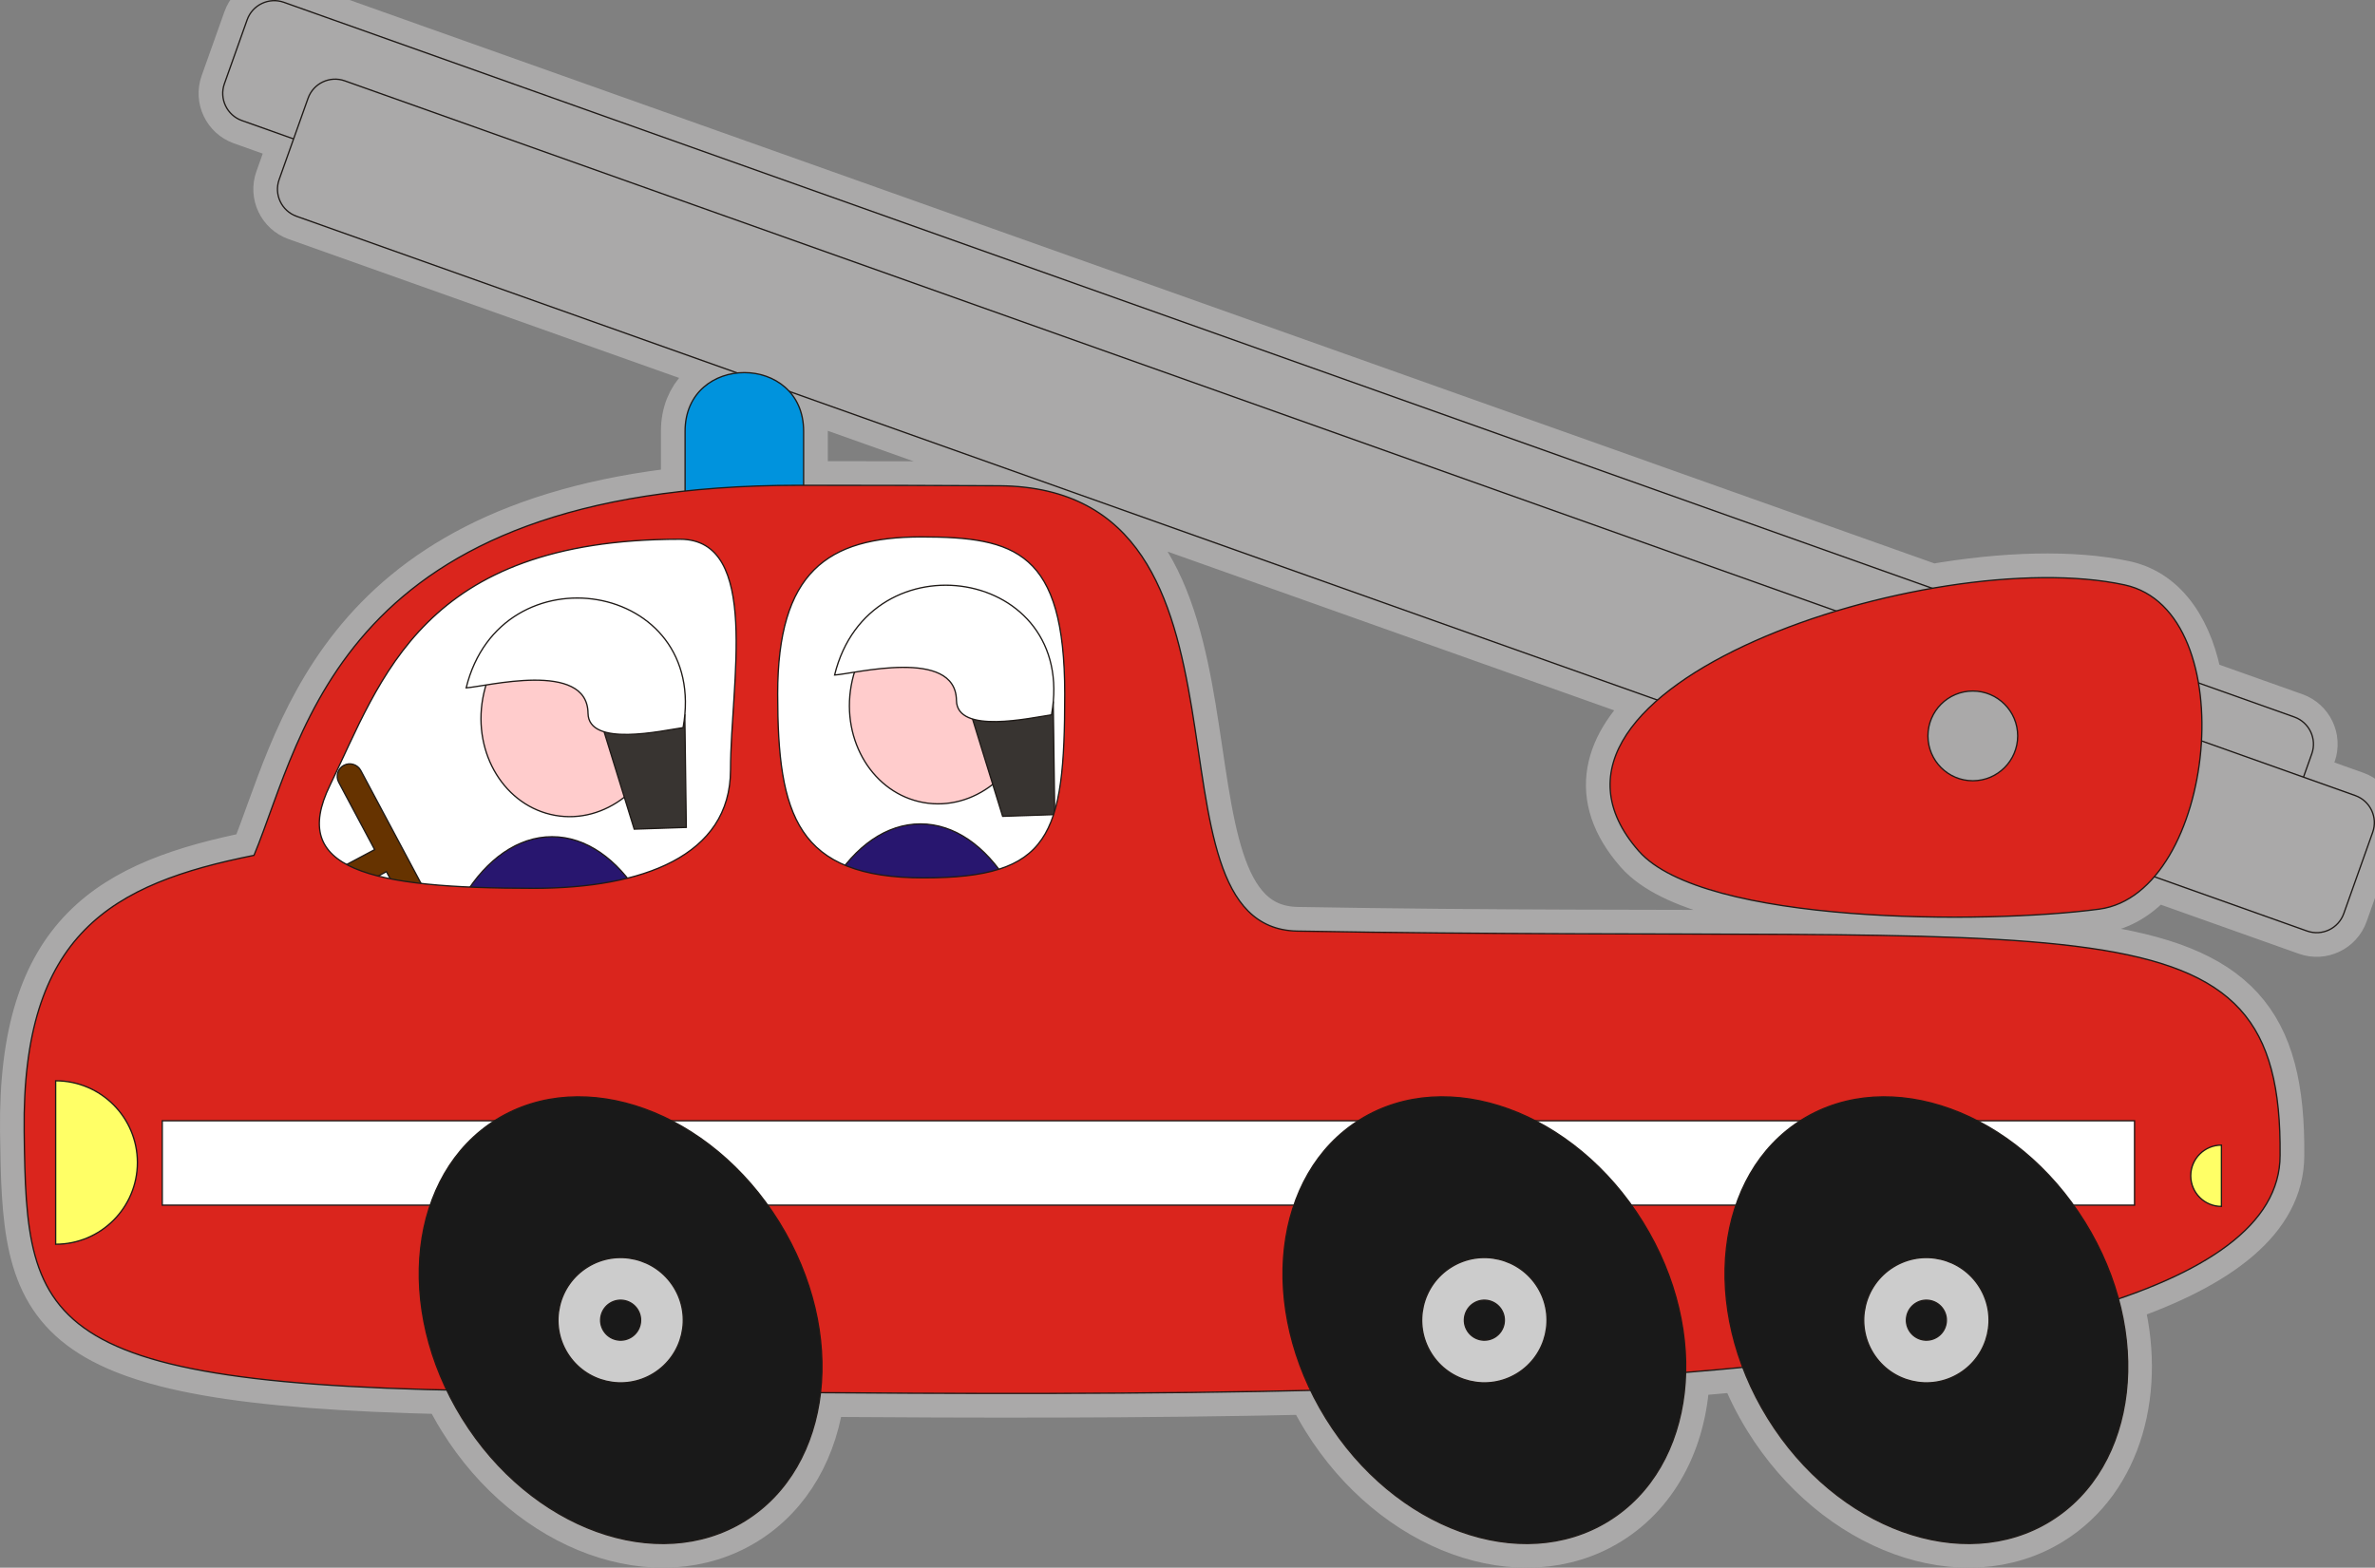 <svg version="1.1" xmlns="http://www.w3.org/2000/svg" xmlns:xlink="http://www.w3.org/1999/xlink" width="138.604" height="91.515" viewBox="0,0,138.604,91.515"><rect x="0" y="0" width="138.604" height="91.515" fill="#808080" stroke="none"/><g transform="translate(-170.014,-134.923)"><g data-paper-data="{&quot;isPaintingLayer&quot;:true}" fill-rule="evenodd" stroke-linecap="butt" stroke-linejoin="miter" stroke-miterlimit="10" stroke-dasharray="" stroke-dashoffset="0" style="mix-blend-mode: normal"><path d="M186.581,135.058l96.196,34.207c4.151,-0.722 8.206,-0.851 11.227,-0.198c2.438,0.527 3.824,2.862 4.312,5.723l5.595,1.99c0.87,0.309 1.329,1.274 1.02,2.144l-0.486,1.366l3.019,1.074c0.87,0.309 1.329,1.274 1.019,2.144l-1.687,4.745c-0.31,0.87 -1.274,1.328 -2.144,1.019l-8.913,-3.169c-0.882,1.029 -1.959,1.724 -3.209,1.892c-6.698,0.896 -23.116,0.88 -26.868,-3.381c-2.813,-3.193 -1.857,-6.252 1.081,-8.822l-50.662,-18.015c0.508,0.56 0.833,1.335 0.833,2.323v3.155c3.979,0 7.798,0.006 11.461,0.027c16.421,0.173 7.646,25.784 17.334,25.996c46.641,0.815 57.523,-2.536 57.371,13.091c0,3.667 -3.565,6.379 -9.434,8.381c1.429,5.249 0.005,10.497 -3.955,12.95c-5.105,3.162 -12.493,0.483 -16.498,-5.982c-0.599,-0.968 -1.088,-1.965 -1.47,-2.973c-1.097,0.105 -2.209,0.203 -3.335,0.295c-0.089,3.644 -1.627,6.884 -4.493,8.66c-5.105,3.162 -12.493,0.483 -16.497,-5.982c-0.331,-0.534 -0.628,-1.078 -0.892,-1.627c-9.903,0.226 -19.833,0.194 -28.606,0.134c-0.361,3.154 -1.86,5.894 -4.412,7.475c-5.105,3.162 -12.493,0.483 -16.497,-5.982c-0.335,-0.541 -0.636,-1.092 -0.903,-1.649c-24.117,-0.537 -24.529,-4.423 -24.661,-15.088c-0.143,-11.558 5.099,-14.462 13.412,-16.126c2.687,-6.481 4.654,-19.06 25.158,-21.266v-3.49c0,-2.103 1.467,-3.236 3.05,-3.402l-25.723,-9.147c-0.87,-0.309 -1.328,-1.274 -1.019,-2.144l0.844,-2.372l-3.019,-1.074c-0.87,-0.309 -1.329,-1.274 -1.019,-2.144l1.33,-3.738c0.309,-0.87 1.274,-1.329 2.144,-1.019z" fill="#ffffff" stroke="#aaa9a9" stroke-width="2.822"/><g stroke="#1f1a17" stroke-width="0.076"><path d="M186.582,135.058l117.329,41.722c0.87,0.309 1.329,1.274 1.019,2.144l-1.329,3.738c-0.309,0.87 -1.274,1.329 -2.144,1.019l-117.329,-41.722c-0.87,-0.309 -1.329,-1.274 -1.019,-2.144l1.329,-3.738c0.309,-0.87 1.274,-1.329 2.144,-1.019z" fill="#aaa9a9"/><path d="M187.323,147.55c-0.874,-0.311 -1.33,-1.271 -1.019,-2.144l1.687,-4.745c0.311,-0.874 1.271,-1.33 2.144,-1.019l117.329,41.722c0.874,0.311 1.33,1.271 1.019,2.144l-1.687,4.745c-0.311,0.874 -1.271,1.33 -2.144,1.019z" fill="#aaa9a9"/><path d="M216.501,194.745c0,-6.476 3.237,-11.725 7.231,-11.725c3.993,0 7.231,5.249 7.231,11.725c0,6.476 -3.237,11.725 -7.231,11.725c-3.993,0 -7.231,-5.249 -7.231,-11.725z" fill="#28166f"/><path d="M219.691,174.939c0.585,-3.25 3.419,-5.46 6.331,-4.936c2.912,0.524 4.799,3.583 4.214,6.833c-0.585,3.25 -3.419,5.46 -6.331,4.936c-2.912,-0.524 -4.799,-3.583 -4.214,-6.833z" fill="#ffcccc"/><path d="M228.528,182.577l-1.884,-6.095l4.837,-0.569l0.086,6.563z" fill="#383431"/><path d="M218.721,174.328c2.015,-8.214 14.205,-6.271 12.659,2.324c-1.206,0.172 -5.523,1.164 -5.548,-0.843c-0.039,-3.11 -6.008,-1.539 -7.11,-1.481z" fill="#ffffff"/><path d="M195,195.493c0,-6.476 3.237,-11.725 7.231,-11.725c3.993,0 7.231,5.249 7.231,11.725c0,6.476 -3.237,11.725 -7.231,11.725c-3.993,0 -7.231,-5.249 -7.231,-11.725z" fill="#28166f"/><path d="M198.19,175.687c0.585,-3.25 3.419,-5.46 6.331,-4.936c2.912,0.524 4.799,3.583 4.214,6.833c-0.585,3.25 -3.419,5.46 -6.331,4.936c-2.912,-0.524 -4.799,-3.583 -4.214,-6.833z" fill="#ffcccc"/><path d="M207.027,183.325l-1.884,-6.095l4.837,-0.569l0.086,6.563z" fill="#383431"/><path d="M197.22,175.076c2.015,-8.214 14.204,-6.271 12.659,2.324c-1.206,0.172 -5.523,1.164 -5.548,-0.843c-0.039,-3.11 -6.008,-1.539 -7.11,-1.481z" fill="#ffffff"/><path d="M216.913,160.098v6.031h-6.918v-6.031c0,-4.566 6.918,-4.565 6.918,0z" fill="#0093dd"/><path d="M190.081,179.6h0c0.354,-0.189 0.798,-0.054 0.987,0.3l4.882,9.153c0.189,0.354 0.054,0.798 -0.3,0.987l-0,0c-0.354,0.189 -0.798,0.054 -0.987,-0.3l-2.098,-3.933l-5.196,2.772l-0.687,-1.287l5.196,-2.772l-2.098,-3.933c-0.189,-0.354 -0.054,-0.798 0.3,-0.987z" fill="#663300"/><path d="M303.079,202.367c0,16.231 -69.821,13.768 -100.431,13.768c-30.61,0 -31.08,-3.597 -31.223,-15.155c-0.143,-11.557 5.099,-14.462 13.412,-16.126c2.951,-7.12 5.032,-21.601 31.777,-21.601c4.087,0 8.005,0.006 11.759,0.027c16.421,0.173 7.646,25.784 17.334,25.996c46.641,0.815 57.523,-2.536 57.371,13.091zM223.776,166.267c5.501,0 8.376,0.854 8.376,9.164c0,8.31 -0.832,10.739 -8.233,10.739c-7.401,0 -8.52,-3.647 -8.52,-10.739c0,-7.092 2.875,-9.164 8.377,-9.164zM212.647,179.866c0,5.037 -5.167,6.913 -11.478,6.913c-9.623,0 -14.293,-1.098 -11.9,-6.011c3.011,-6.18 5.355,-14.366 20.426,-14.366c4.741,0 2.952,8.426 2.952,13.464z" fill="#da251d"/><path d="M173.262,198.015c2.635,0 4.771,2.137 4.771,4.771c0,2.635 -2.137,4.771 -4.771,4.771v-4.771z" fill="#ffff66"/><path d="M299.655,203.56v1.79c-0.988,0 -1.79,-0.801 -1.79,-1.79c0,-0.988 0.802,-1.79 1.79,-1.79z" fill="#ffff66"/><path d="M179.484,205.275v-4.926h115.101v4.926z" fill="#ffffff"/><path d="M196.988,217.717c-4.005,-6.466 -3.113,-14.272 1.993,-17.435c5.106,-3.163 12.492,-0.484 16.497,5.982c4.005,6.466 3.113,14.272 -1.993,17.435c-5.106,3.163 -12.492,0.484 -16.497,-5.982z" fill="#191919"/><path d="M203.125,213.917c-1.064,-1.717 -0.534,-3.971 1.183,-5.035c1.717,-1.064 3.971,-0.534 5.035,1.183c1.064,1.717 0.534,3.971 -1.183,5.035c-1.717,1.064 -3.971,0.534 -5.035,-1.183z" fill="#cccccc"/><path d="M205.241,212.605c-0.339,-0.548 -0.17,-1.267 0.378,-1.607c0.548,-0.339 1.267,-0.17 1.607,0.378c0.339,0.548 0.17,1.267 -0.378,1.607c-0.548,0.339 -1.267,0.17 -1.607,-0.378z" fill="#191919"/><path d="M247.396,217.717c-4.005,-6.466 -3.113,-14.272 1.993,-17.435c5.106,-3.163 12.492,-0.484 16.497,5.982c4.005,6.466 3.113,14.272 -1.993,17.435c-5.106,3.163 -12.492,0.484 -16.497,-5.982z" fill="#191919"/><path d="M253.532,213.917c-1.064,-1.717 -0.534,-3.971 1.183,-5.035c1.717,-1.064 3.971,-0.534 5.035,1.183c1.064,1.717 0.534,3.971 -1.183,5.035c-1.717,1.064 -3.971,0.534 -5.035,-1.183z" fill="#cccccc"/><path d="M255.649,212.605c-0.339,-0.548 -0.17,-1.267 0.378,-1.607c0.548,-0.339 1.267,-0.17 1.607,0.378c0.339,0.548 0.17,1.267 -0.378,1.607c-0.548,0.339 -1.267,0.17 -1.607,-0.378z" fill="#191919"/><path d="M273.192,217.717c-4.005,-6.466 -3.113,-14.272 1.993,-17.435c5.106,-3.163 12.492,-0.484 16.497,5.982c4.005,6.466 3.113,14.272 -1.993,17.435c-5.106,3.163 -12.492,0.484 -16.497,-5.982z" fill="#191919"/><path d="M279.328,213.917c-1.064,-1.717 -0.534,-3.971 1.183,-5.035c1.717,-1.064 3.971,-0.534 5.035,1.183c1.064,1.717 0.534,3.971 -1.183,5.035c-1.717,1.064 -3.971,0.534 -5.035,-1.183z" fill="#cccccc"/><path d="M281.445,212.605c-0.339,-0.548 -0.17,-1.267 0.378,-1.607c0.548,-0.339 1.267,-0.17 1.607,0.378c0.339,0.548 0.17,1.267 -0.378,1.607c-0.548,0.339 -1.267,0.17 -1.607,-0.378z" fill="#191919"/><path d="M294.004,169.067c7.018,1.517 5.332,18.016 -1.475,18.927c-6.698,0.896 -23.116,0.88 -26.868,-3.381c-8.453,-9.596 17.107,-17.975 28.343,-15.546z" fill="#da251d"/><path d="M282.528,177.882c0,-1.446 1.172,-2.619 2.619,-2.619c1.446,0 2.619,1.172 2.619,2.619c0,1.446 -1.172,2.619 -2.619,2.619c-1.446,0 -2.619,-1.172 -2.619,-2.619z" fill="#aaa9a9"/></g></g></g></svg>
